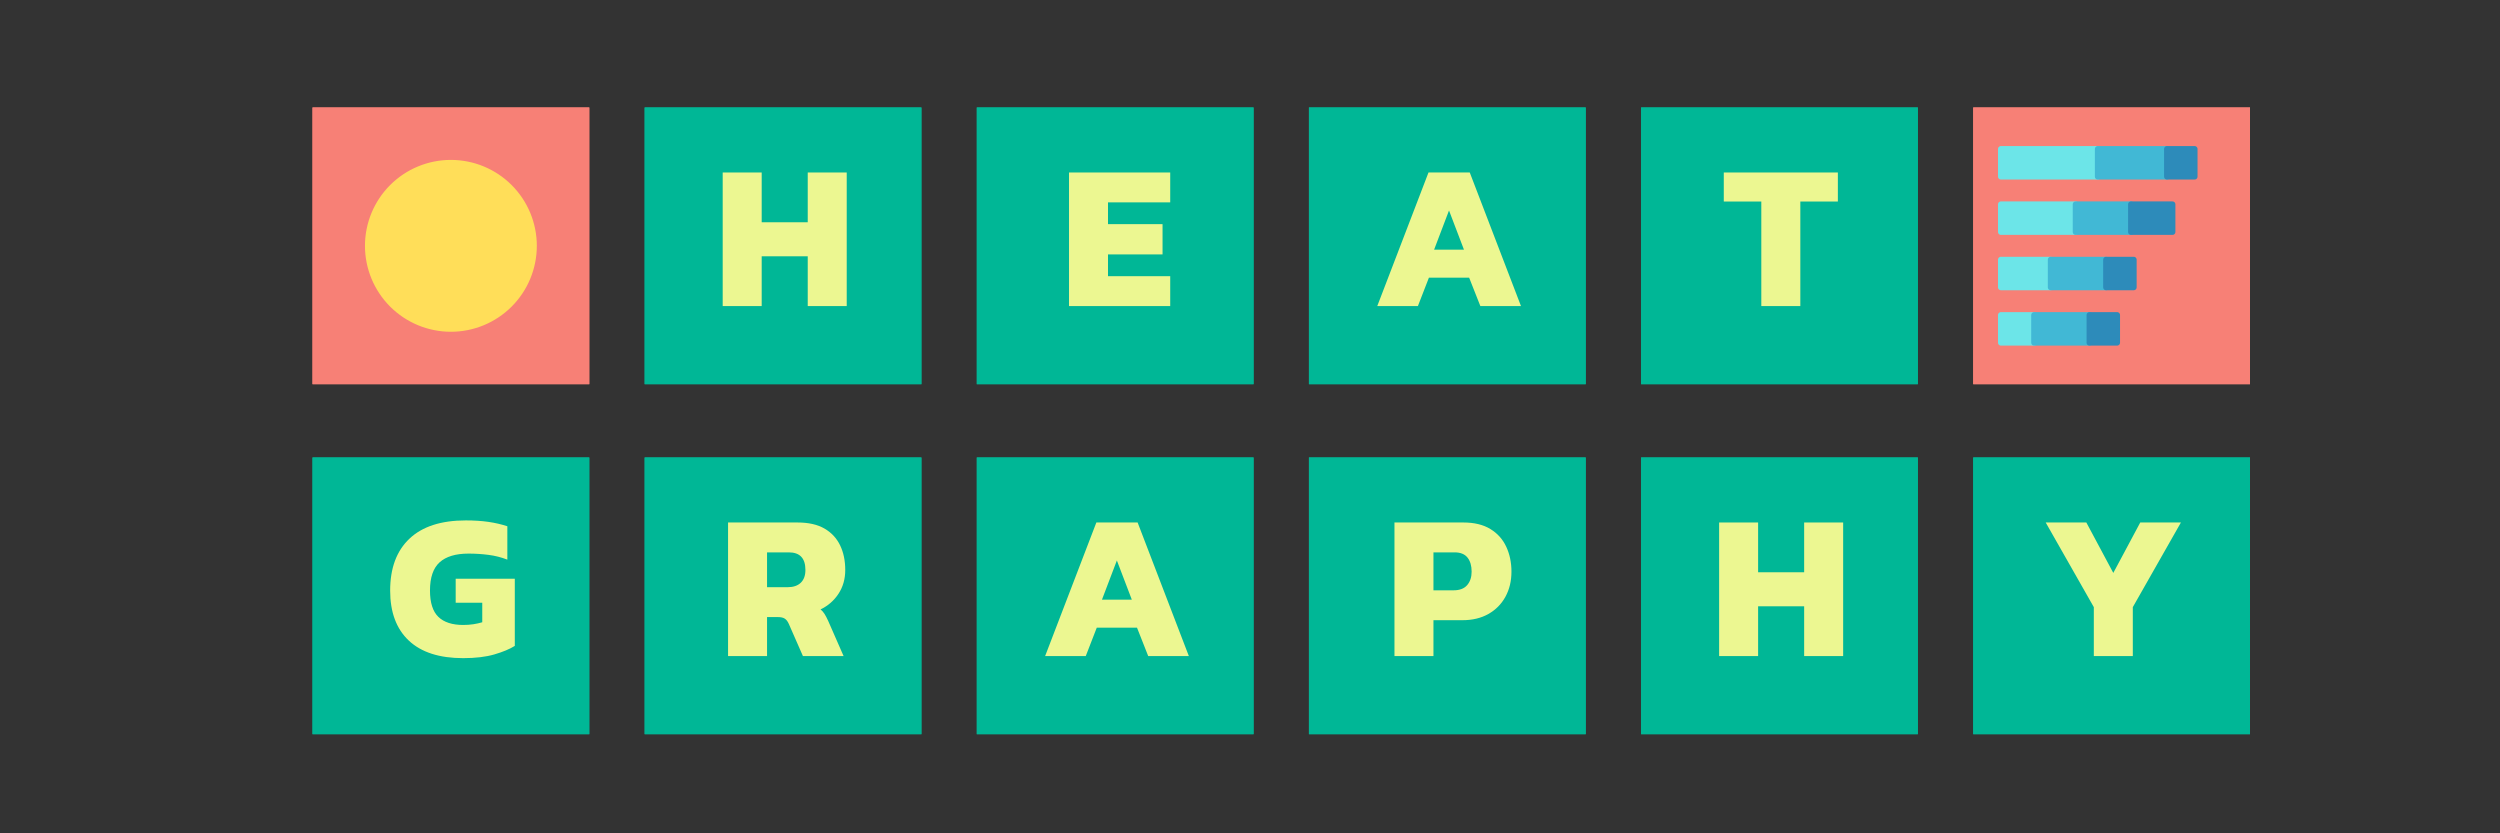 <?xml version="1.0" encoding="utf-8" standalone="no"?>
<!DOCTYPE svg PUBLIC "-//W3C//DTD SVG 1.1//EN"
  "http://www.w3.org/Graphics/SVG/1.1/DTD/svg11.dtd">
<svg xmlns:xlink="http://www.w3.org/1999/xlink" width="432pt" height="144pt" viewBox="0 0 432 144" xmlns="http://www.w3.org/2000/svg" version="1.1">
 <rect x="0" y="0" width="432" height="144" fill="#333333" stroke="none"/>
 <defs>
  <style type="text/css">*{stroke-linejoin: round; stroke-linecap: butt}</style>
 </defs>
 <g id="figure_1">
  <g id="patch_1">
   <path d="M 0 144 
L 432 144 
L 432 0 
L 0 0 
L 0 144 
z
" style="fill: none"/>
  </g>
  <g id="axes_1">
   <g id="patch_2">
    <path d="M 54 66.394 
L 101.829 66.394 
L 101.829 18.566 
L 54 18.566 
z
" clip-path="url(#p8b3a726df0)" style="fill: #f78076; stroke: #f78076; stroke-linejoin: miter"/>
   </g>
   <g id="patch_3">
    <path d="M 77.914 56.829 
C 81.72 56.829 85.37 55.317 88.06 52.626 
C 90.751 49.935 92.263 46.285 92.263 42.48 
C 92.263 38.675 90.751 35.025 88.06 32.334 
C 85.37 29.643 81.72 28.131 77.914 28.131 
C 74.109 28.131 70.459 29.643 67.768 32.334 
C 65.078 35.025 63.566 38.675 63.566 42.48 
C 63.566 46.285 65.078 49.935 67.768 52.626 
C 70.459 55.317 74.109 56.829 77.914 56.829 
z
" clip-path="url(#p8b3a726df0)" style="fill: #ffde59; stroke: #ffde59; stroke-linejoin: miter"/>
   </g>
  </g>
  <g id="axes_2">
   <g id="patch_4">
    <path d="M 111.394 66.394 
L 159.223 66.394 
L 159.223 18.566 
L 111.394 18.566 
z
" clip-path="url(#p86ee10d764)" style="fill: #00b796; stroke: #00b796; stroke-linejoin: miter"/>
   </g>
   <g id="text_1">
    <!-- H -->
    <g style="fill: #ecf791" transform="translate(123.269 52.889) scale(0.35 -0.35)">
     <defs>
      <path id="Kanit-Bold-48" d="M 288 0 
L 288 4122 
L 1491 4122 
L 1491 2586 
L 2912 2586 
L 2912 4122 
L 4115 4122 
L 4115 0 
L 2912 0 
L 2912 1536 
L 1491 1536 
L 1491 0 
L 288 0 
z
" transform="scale(0.016)"/>
     </defs>
     <use xlink:href="#Kanit-Bold-48"/>
    </g>
   </g>
  </g>
  <g id="axes_3">
   <g id="patch_5">
    <path d="M 168.789 66.394 
L 216.617 66.394 
L 216.617 18.566 
L 168.789 18.566 
z
" clip-path="url(#p052f9a2b79)" style="fill: #00b796; stroke: #00b796; stroke-linejoin: miter"/>
   </g>
   <g id="text_2">
    <!-- E -->
    <g style="fill: #ecf791" transform="translate(183.113 52.889) scale(0.35 -0.35)">
     <defs>
      <path id="Kanit-Bold-45" d="M 288 0 
L 288 4122 
L 3411 4122 
L 3411 3200 
L 1491 3200 
L 1491 2528 
L 3174 2528 
L 3174 1594 
L 1491 1594 
L 1491 922 
L 3411 922 
L 3411 0 
L 288 0 
z
" transform="scale(0.016)"/>
     </defs>
     <use xlink:href="#Kanit-Bold-45"/>
    </g>
   </g>
  </g>
  <g id="axes_4">
   <g id="patch_6">
    <path d="M 226.183 66.394 
L 274.011 66.394 
L 274.011 18.566 
L 226.183 18.566 
z
" clip-path="url(#p1694f94e2f)" style="fill: #00b796; stroke: #00b796; stroke-linejoin: miter"/>
   </g>
   <g id="text_3">
    <!-- A -->
    <g style="fill: #ecf791" transform="translate(237.095 52.889) scale(0.35 -0.35)">
     <defs>
      <path id="Kanit-Bold-41" d="M 160 0 
L 1741 4122 
L 3014 4122 
L 4595 0 
L 3341 0 
L 2995 877 
L 1754 877 
L 1414 0 
L 160 0 
z
M 1914 1741 
L 2835 1741 
L 2374 2950 
L 1914 1741 
z
" transform="scale(0.016)"/>
     </defs>
     <use xlink:href="#Kanit-Bold-41"/>
    </g>
   </g>
  </g>
  <g id="axes_5">
   <g id="patch_7">
    <path d="M 283.577 66.394 
L 331.406 66.394 
L 331.406 18.566 
L 283.577 18.566 
z
" clip-path="url(#p1af6384ac0)" style="fill: #00b796; stroke: #00b796; stroke-linejoin: miter"/>
   </g>
   <g id="text_4">
    <!-- T -->
    <g style="fill: #ecf791" transform="translate(297.691 52.889) scale(0.35 -0.35)">
     <defs>
      <path id="Kanit-Bold-54" d="M 1190 0 
L 1190 3226 
L 32 3226 
L 32 4122 
L 3552 4122 
L 3552 3226 
L 2394 3226 
L 2394 0 
L 1190 0 
z
" transform="scale(0.016)"/>
     </defs>
     <use xlink:href="#Kanit-Bold-54"/>
    </g>
   </g>
  </g>
  <g id="axes_6">
   <g id="patch_8">
    <path d="M 340.971 66.394 
L 388.8 66.394 
L 388.8 18.566 
L 340.971 18.566 
z
" clip-path="url(#p03f4918547)" style="fill: #f78076; stroke: #f78076; stroke-linejoin: miter"/>
   </g>
   <g id="patch_9">
    <path d="M 345.754 59.22 
L 351.494 59.22 
L 351.494 54.437 
L 345.754 54.437 
z
" clip-path="url(#p03f4918547)" style="fill: #6ce5e8; stroke: #6ce5e8; stroke-linejoin: miter"/>
   </g>
   <g id="patch_10">
    <path d="M 351.494 59.22 
L 361.059 59.22 
L 361.059 54.437 
L 351.494 54.437 
z
" clip-path="url(#p03f4918547)" style="fill: #41b8d5; stroke: #41b8d5; stroke-linejoin: miter"/>
   </g>
   <g id="patch_11">
    <path d="M 361.059 59.22 
L 365.842 59.22 
L 365.842 54.437 
L 361.059 54.437 
z
" clip-path="url(#p03f4918547)" style="fill: #2d8bba; stroke: #2d8bba; stroke-linejoin: miter"/>
   </g>
   <g id="patch_12">
    <path d="M 345.754 49.654 
L 354.363 49.654 
L 354.363 44.871 
L 345.754 44.871 
z
" clip-path="url(#p03f4918547)" style="fill: #6ce5e8; stroke: #6ce5e8; stroke-linejoin: miter"/>
   </g>
   <g id="patch_13">
    <path d="M 354.363 49.654 
L 363.929 49.654 
L 363.929 44.871 
L 354.363 44.871 
z
" clip-path="url(#p03f4918547)" style="fill: #41b8d5; stroke: #41b8d5; stroke-linejoin: miter"/>
   </g>
   <g id="patch_14">
    <path d="M 363.929 49.654 
L 368.712 49.654 
L 368.712 44.871 
L 363.929 44.871 
z
" clip-path="url(#p03f4918547)" style="fill: #2d8bba; stroke: #2d8bba; stroke-linejoin: miter"/>
   </g>
   <g id="patch_15">
    <path d="M 345.754 40.089 
L 358.668 40.089 
L 358.668 35.306 
L 345.754 35.306 
z
" clip-path="url(#p03f4918547)" style="fill: #6ce5e8; stroke: #6ce5e8; stroke-linejoin: miter"/>
   </g>
   <g id="patch_16">
    <path d="M 358.668 40.089 
L 368.234 40.089 
L 368.234 35.306 
L 358.668 35.306 
z
" clip-path="url(#p03f4918547)" style="fill: #41b8d5; stroke: #41b8d5; stroke-linejoin: miter"/>
   </g>
   <g id="patch_17">
    <path d="M 368.234 40.089 
L 375.408 40.089 
L 375.408 35.306 
L 368.234 35.306 
z
" clip-path="url(#p03f4918547)" style="fill: #2d8bba; stroke: #2d8bba; stroke-linejoin: miter"/>
   </g>
   <g id="patch_18">
    <path d="M 345.754 30.523 
L 362.494 30.523 
L 362.494 25.74 
L 345.754 25.74 
z
" clip-path="url(#p03f4918547)" style="fill: #6ce5e8; stroke: #6ce5e8; stroke-linejoin: miter"/>
   </g>
   <g id="patch_19">
    <path d="M 362.494 30.523 
L 374.451 30.523 
L 374.451 25.74 
L 362.494 25.74 
z
" clip-path="url(#p03f4918547)" style="fill: #41b8d5; stroke: #41b8d5; stroke-linejoin: miter"/>
   </g>
   <g id="patch_20">
    <path d="M 374.451 30.523 
L 379.234 30.523 
L 379.234 25.74 
L 374.451 25.74 
z
" clip-path="url(#p03f4918547)" style="fill: #2d8bba; stroke: #2d8bba; stroke-linejoin: miter"/>
   </g>
  </g>
  <g id="axes_7">
   <g id="patch_21">
    <path d="M 54 126.874 
L 101.829 126.874 
L 101.829 79.046 
L 54 79.046 
z
" clip-path="url(#p97458d46e1)" style="fill: #00b796; stroke: #00b796; stroke-linejoin: miter"/>
   </g>
   <g id="text_5">
    <!-- G -->
    <g style="fill: #ecf791" transform="translate(66.523 113.369) scale(0.35 -0.35)">
     <defs>
      <path id="Kanit-Bold-47" d="M 2413 -64 
Q 1312 -64 736 477 
Q 160 1018 160 2022 
Q 160 3059 755 3622 
Q 1350 4186 2496 4186 
Q 2880 4186 3190 4141 
Q 3501 4096 3776 4006 
L 3776 2976 
Q 3494 3085 3193 3123 
Q 2893 3162 2579 3162 
Q 1984 3162 1686 2893 
Q 1389 2624 1389 2022 
Q 1389 1459 1648 1209 
Q 1907 960 2413 960 
Q 2579 960 2726 982 
Q 2874 1005 3002 1043 
L 3002 1645 
L 2182 1645 
L 2182 2387 
L 4006 2387 
L 4006 314 
Q 3770 166 3376 51 
Q 2982 -64 2413 -64 
z
" transform="scale(0.016)"/>
     </defs>
     <use xlink:href="#Kanit-Bold-47"/>
    </g>
   </g>
  </g>
  <g id="axes_8">
   <g id="patch_22">
    <path d="M 111.394 126.874 
L 159.223 126.874 
L 159.223 79.046 
L 111.394 79.046 
z
" clip-path="url(#p4d58bd1505)" style="fill: #00b796; stroke: #00b796; stroke-linejoin: miter"/>
   </g>
   <g id="text_6">
    <!-- R -->
    <g style="fill: #ecf791" transform="translate(124.196 113.369) scale(0.35 -0.35)">
     <defs>
      <path id="Kanit-Bold-52" d="M 288 0 
L 288 4122 
L 2432 4122 
Q 2938 4122 3261 3936 
Q 3584 3750 3744 3420 
Q 3904 3091 3904 2656 
Q 3904 2240 3696 1923 
Q 3488 1606 3142 1440 
Q 3213 1382 3264 1302 
Q 3315 1222 3379 1082 
L 3853 0 
L 2598 0 
L 2163 992 
Q 2112 1107 2038 1155 
Q 1965 1203 1830 1203 
L 1491 1203 
L 1491 0 
L 288 0 
z
M 1491 2125 
L 2125 2125 
Q 2387 2125 2531 2262 
Q 2675 2400 2675 2656 
Q 2675 3200 2163 3200 
L 1491 3200 
L 1491 2125 
z
" transform="scale(0.016)"/>
     </defs>
     <use xlink:href="#Kanit-Bold-52"/>
    </g>
   </g>
  </g>
  <g id="axes_9">
   <g id="patch_23">
    <path d="M 168.789 126.874 
L 216.617 126.874 
L 216.617 79.046 
L 168.789 79.046 
z
" clip-path="url(#pc9c1ec0919)" style="fill: #00b796; stroke: #00b796; stroke-linejoin: miter"/>
   </g>
   <g id="text_7">
    <!-- A -->
    <g style="fill: #ecf791" transform="translate(179.701 113.369) scale(0.35 -0.35)">
     <use xlink:href="#Kanit-Bold-41"/>
    </g>
   </g>
  </g>
  <g id="axes_10">
   <g id="patch_24">
    <path d="M 226.183 126.874 
L 274.011 126.874 
L 274.011 79.046 
L 226.183 79.046 
z
" clip-path="url(#p0c3b12818d)" style="fill: #00b796; stroke: #00b796; stroke-linejoin: miter"/>
   </g>
   <g id="text_8">
    <!-- P -->
    <g style="fill: #ecf791" transform="translate(239.351 113.369) scale(0.35 -0.35)">
     <defs>
      <path id="Kanit-Bold-50" d="M 288 0 
L 288 4122 
L 2413 4122 
Q 2918 4122 3248 3920 
Q 3578 3718 3738 3372 
Q 3898 3027 3898 2605 
Q 3898 2170 3712 1830 
Q 3526 1491 3187 1299 
Q 2848 1107 2387 1107 
L 1491 1107 
L 1491 0 
L 288 0 
z
M 1491 2029 
L 2112 2029 
Q 2394 2029 2531 2189 
Q 2669 2349 2669 2605 
Q 2669 2880 2541 3040 
Q 2413 3200 2144 3200 
L 1491 3200 
L 1491 2029 
z
" transform="scale(0.016)"/>
     </defs>
     <use xlink:href="#Kanit-Bold-50"/>
    </g>
   </g>
  </g>
  <g id="axes_11">
   <g id="patch_25">
    <path d="M 283.577 126.874 
L 331.406 126.874 
L 331.406 79.046 
L 283.577 79.046 
z
" clip-path="url(#p18ed8dca6f)" style="fill: #00b796; stroke: #00b796; stroke-linejoin: miter"/>
   </g>
   <g id="text_9">
    <!-- H -->
    <g style="fill: #ecf791" transform="translate(295.452 113.369) scale(0.35 -0.35)">
     <use xlink:href="#Kanit-Bold-48"/>
    </g>
   </g>
  </g>
  <g id="axes_12">
   <g id="patch_26">
    <path d="M 340.971 126.874 
L 388.8 126.874 
L 388.8 79.046 
L 340.971 79.046 
z
" clip-path="url(#p32afa19b59)" style="fill: #00b796; stroke: #00b796; stroke-linejoin: miter"/>
   </g>
   <g id="text_10">
    <!-- Y -->
    <g style="fill: #ecf791" transform="translate(352.6 113.369) scale(0.35 -0.35)">
     <defs>
      <path id="Kanit-Bold-59" d="M 1645 0 
L 1645 1510 
L 160 4122 
L 1414 4122 
L 2246 2566 
L 3078 4122 
L 4333 4122 
L 2848 1510 
L 2848 0 
L 1645 0 
z
" transform="scale(0.016)"/>
     </defs>
     <use xlink:href="#Kanit-Bold-59"/>
    </g>
   </g>
  </g>
 </g>
 <defs>
  <clipPath id="p8b3a726df0">
   <rect x="54" y="18.566" width="47.829" height="47.829"/>
  </clipPath>
  <clipPath id="p86ee10d764">
   <rect x="111.394" y="18.566" width="47.829" height="47.829"/>
  </clipPath>
  <clipPath id="p052f9a2b79">
   <rect x="168.789" y="18.566" width="47.829" height="47.829"/>
  </clipPath>
  <clipPath id="p1694f94e2f">
   <rect x="226.183" y="18.566" width="47.829" height="47.829"/>
  </clipPath>
  <clipPath id="p1af6384ac0">
   <rect x="283.577" y="18.566" width="47.829" height="47.829"/>
  </clipPath>
  <clipPath id="p03f4918547">
   <rect x="340.971" y="18.566" width="47.829" height="47.829"/>
  </clipPath>
  <clipPath id="p97458d46e1">
   <rect x="54" y="79.046" width="47.829" height="47.829"/>
  </clipPath>
  <clipPath id="p4d58bd1505">
   <rect x="111.394" y="79.046" width="47.829" height="47.829"/>
  </clipPath>
  <clipPath id="pc9c1ec0919">
   <rect x="168.789" y="79.046" width="47.829" height="47.829"/>
  </clipPath>
  <clipPath id="p0c3b12818d">
   <rect x="226.183" y="79.046" width="47.829" height="47.829"/>
  </clipPath>
  <clipPath id="p18ed8dca6f">
   <rect x="283.577" y="79.046" width="47.829" height="47.829"/>
  </clipPath>
  <clipPath id="p32afa19b59">
   <rect x="340.971" y="79.046" width="47.829" height="47.829"/>
  </clipPath>
 </defs>
</svg>
